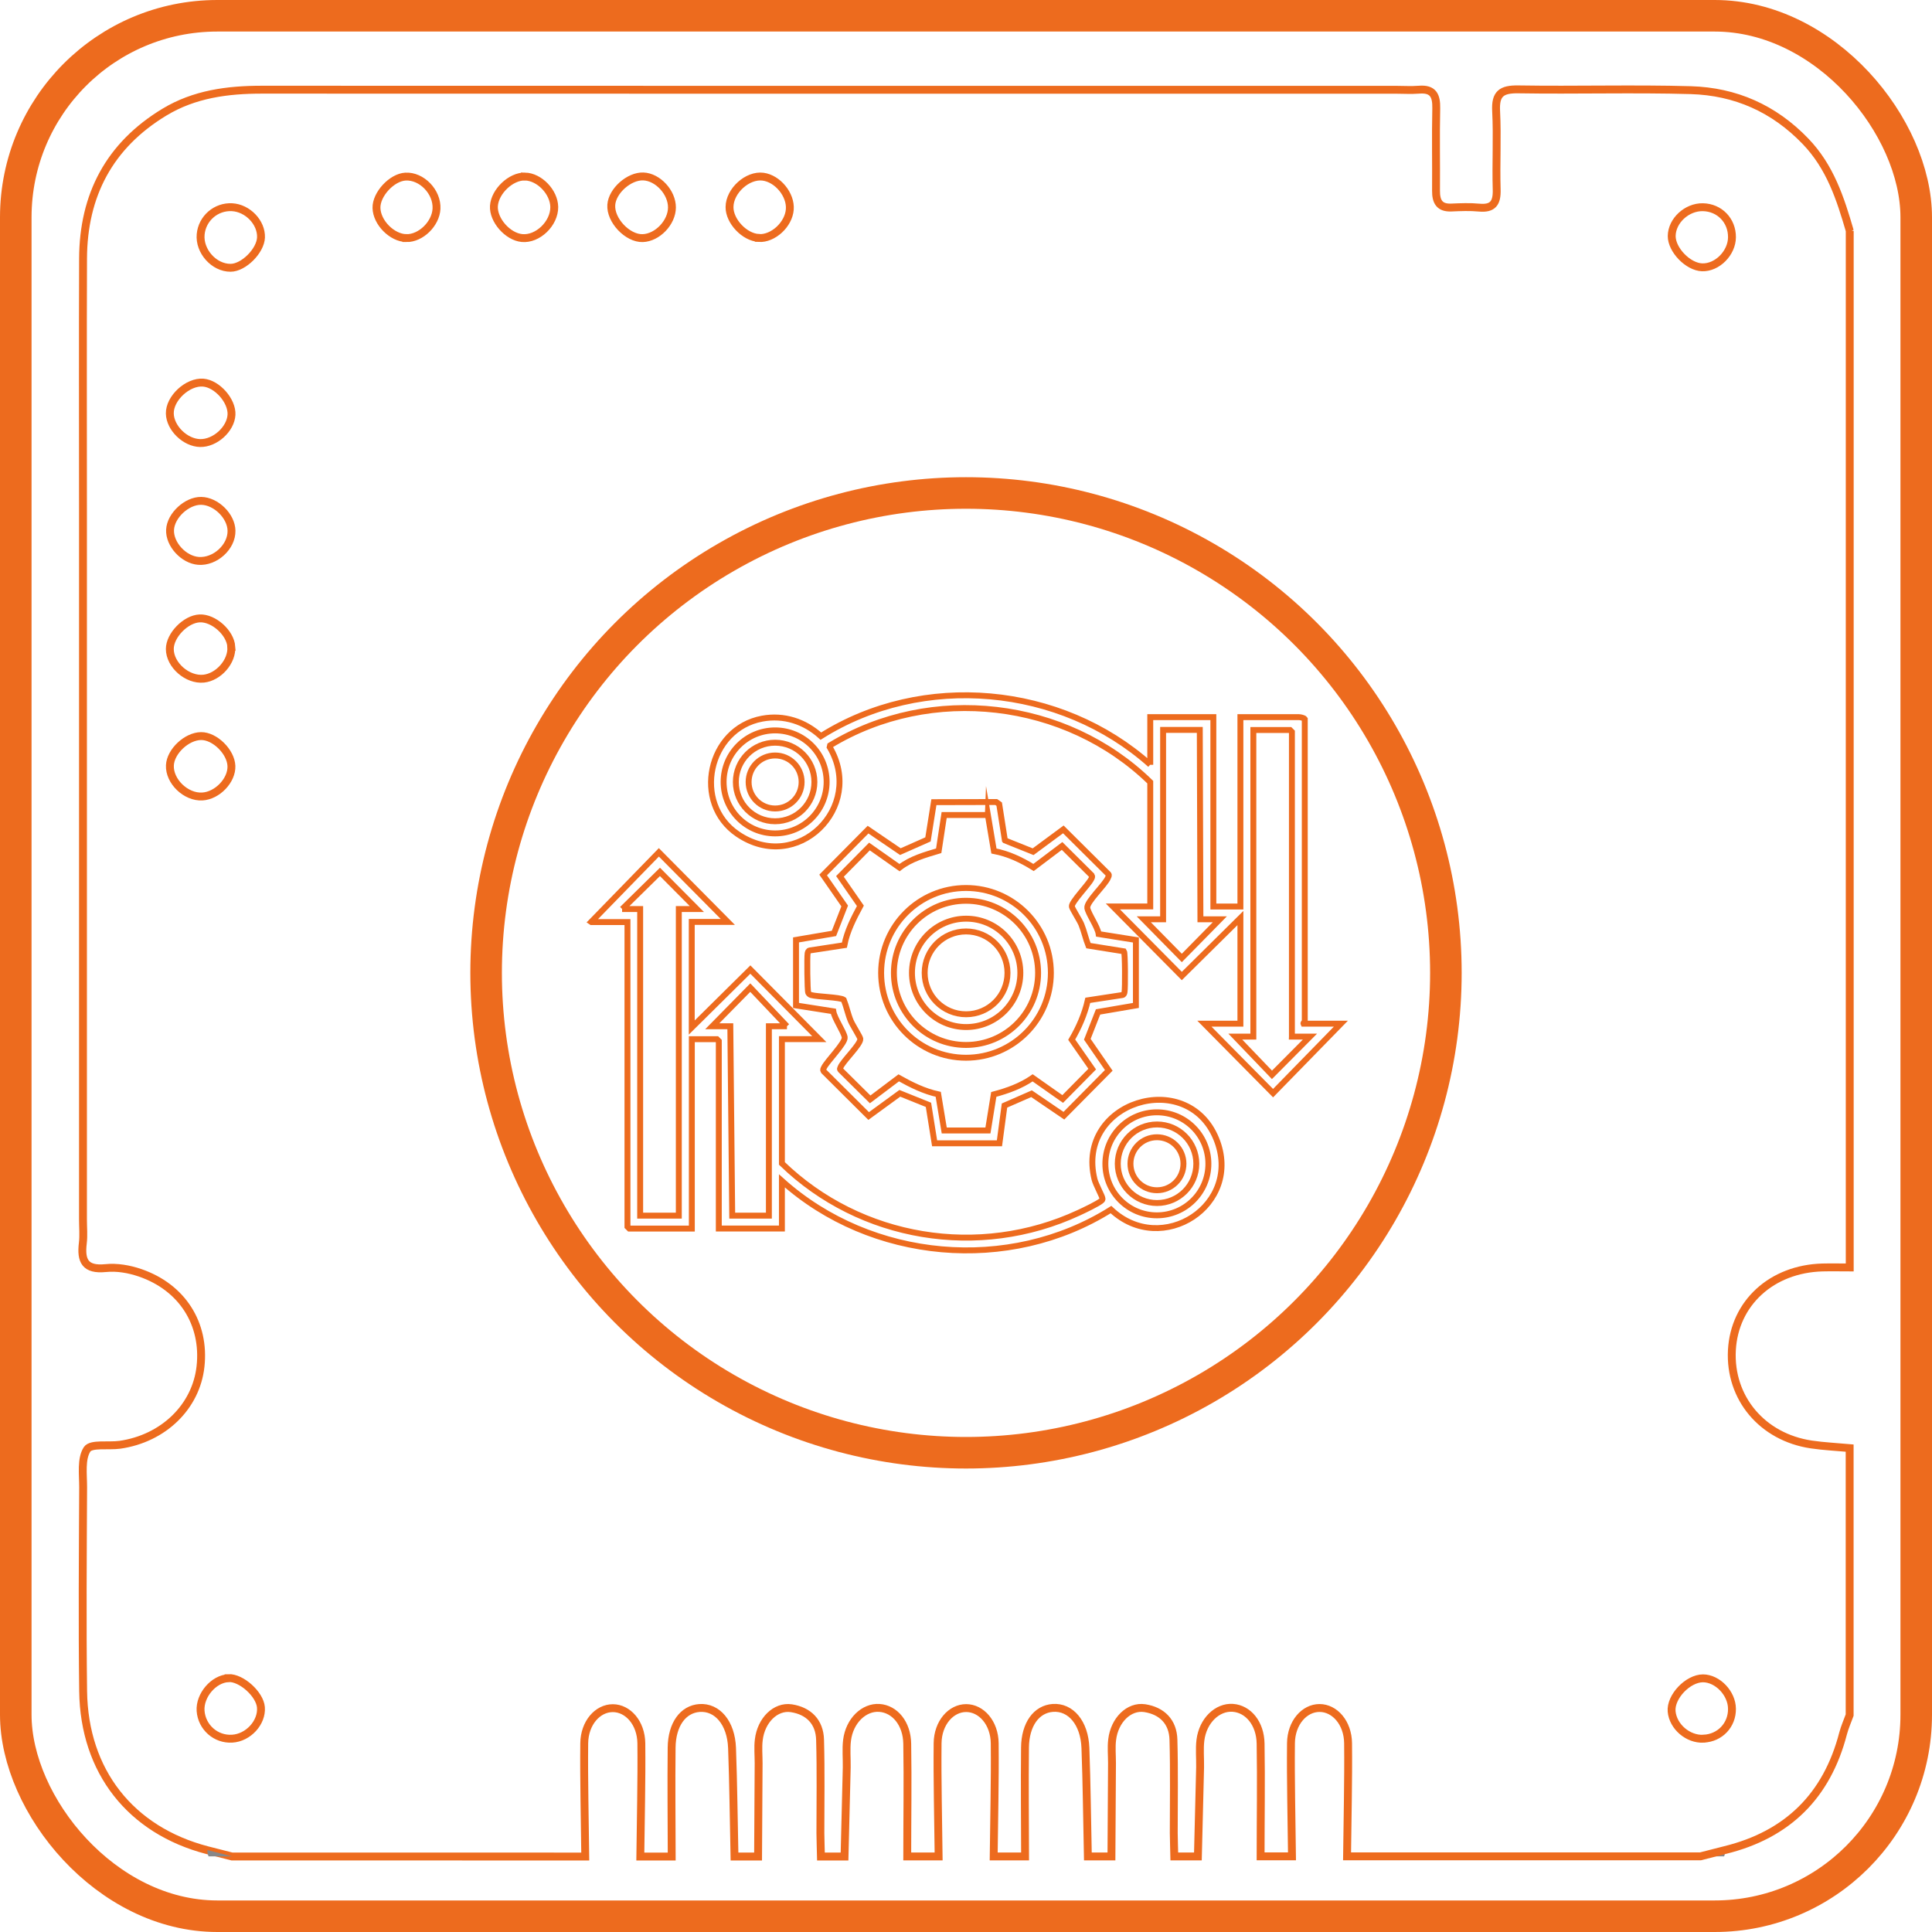 <?xml version="1.0" encoding="UTF-8"?><svg id="Calque_2" xmlns="http://www.w3.org/2000/svg" viewBox="0 0 244.94 244.94"><defs><style>.cls-1,.cls-2,.cls-3,.cls-4{fill:none;}.cls-2{stroke-width:4px;}.cls-2,.cls-3,.cls-4{stroke:#ed6b1e;}.cls-5{fill:#888788;}.cls-3{stroke-miterlimit:10;stroke-width:.75px;}</style></defs><g id="Calque_3"><g id="Calque_4"><rect class="cls-2" x="2" y="2" width="240.94" height="240.94" rx="25.55" ry="25.55"/><path class="cls-5" d="M218.73,234.55c0,.28-.05.54-.14.8h-2.99c1.04-.27,2.09-.54,3.13-.8Z"/><path class="cls-4" d="M234.51,29.27v131.42c-1.15,0-2.3-.03-3.46,0-6.44.18-11.16,4.51-11.48,10.49-.32,6.05,3.84,11.02,10.06,11.95,1.61.24,3.25.31,4.87.46v33.85c-.28.77-.62,1.53-.83,2.32-2.05,7.91-7.03,12.84-14.96,14.79-1.04.27-2.09.54-3.13.8h-44.8c.05-4.78.18-9.57.13-14.35-.03-2.59-1.7-4.46-3.62-4.46-1.92,0-3.59,1.87-3.62,4.46-.05,4.78.08,9.57.13,14.35h-3.98c0-4.76.08-9.53,0-14.29-.04-2.58-1.58-4.4-3.52-4.54-1.96-.14-3.8,1.62-4.11,4.09-.14,1.13-.02,2.3-.04,3.45-.09,3.77-.19,7.53-.28,11.3h-2.99c-.02-.99-.06-1.97-.07-2.96,0-3.95.07-7.9-.04-11.84-.06-2.26-1.44-3.66-3.64-4-2.01-.3-3.84,1.53-4.13,4-.12.97-.02,1.97-.02,2.96-.02,3.95-.05,7.89-.07,11.84h-2.99c-.1-4.59-.14-9.18-.31-13.76-.12-3.18-1.87-5.23-4.13-5.07-2.08.15-3.5,2.07-3.53,5.03-.05,4.6,0,9.2.01,13.8h-3.98c.05-4.78.18-9.57.13-14.35-.03-2.59-1.7-4.46-3.62-4.46s-3.59,1.87-3.62,4.46c-.05,4.78.08,9.57.13,14.35h-3.98c0-4.76.08-9.53,0-14.29-.04-2.58-1.58-4.4-3.52-4.54-1.96-.14-3.8,1.62-4.11,4.09-.14,1.13-.02,2.3-.04,3.45-.09,3.77-.19,7.53-.28,11.3h-2.99c-.02-.99-.06-1.97-.07-2.96,0-3.95.07-7.9-.04-11.84-.06-2.26-1.44-3.66-3.64-4-2.01-.3-3.84,1.53-4.13,4-.12.97-.02,1.97-.02,2.96-.02,3.95-.05,7.89-.07,11.84h-2.99c-.1-4.59-.14-9.18-.31-13.76-.12-3.18-1.87-5.23-4.13-5.07-2.08.15-3.5,2.07-3.53,5.03-.05,4.6,0,9.2.01,13.8h-3.98c.05-4.78.18-9.57.13-14.35-.03-2.59-1.7-4.46-3.62-4.46-1.92,0-3.59,1.87-3.62,4.46-.05,4.78.08,9.57.13,14.35H29.42c-1.05-.27-2.09-.53-3.14-.8-9.71-2.53-15.61-9.98-15.74-20.17-.11-8.62-.04-17.24,0-25.86,0-1.63-.28-3.59.5-4.79.5-.77,2.71-.38,4.15-.58,5.53-.79,9.67-4.82,10.23-9.92.6-5.42-2.32-10.06-7.68-11.89-1.37-.47-2.93-.74-4.35-.59-2.61.26-3.16-.93-2.89-3.16.12-.98.02-1.99.02-2.98,0-30,0-60.01,0-90.01,0-10.61-.03-21.22.01-31.83.03-8.05,3.34-14.35,10.31-18.57,3.8-2.3,8.01-2.85,12.36-2.85,47.91.02,95.81.01,143.72.01.99,0,2,.07,2.98-.01,1.8-.15,2.22.75,2.19,2.36-.08,3.48,0,6.96-.03,10.44-.01,1.4.43,2.21,1.97,2.14,1.16-.05,2.33-.1,3.48.01,1.78.17,2.29-.6,2.24-2.29-.1-3.31.1-6.64-.07-9.94-.12-2.22.68-2.79,2.81-2.76,7.29.12,14.59-.11,21.88.1,5.64.17,10.52,2.31,14.53,6.48,3.13,3.25,4.42,7.25,5.62,11.37ZM215.89,26.27c-2.03-.04-3.93,1.71-3.95,3.65-.01,1.76,2.07,3.91,3.85,3.97,1.91.07,3.77-1.8,3.79-3.8.02-2.13-1.57-3.78-3.69-3.82ZM215.98,220.43c2.08-.09,3.63-1.73,3.6-3.8-.02-1.96-1.82-3.84-3.67-3.85-1.92,0-4.15,2.34-3.98,4.2.18,1.93,2.07,3.55,4.04,3.46ZM85.19,26.31c.01-1.92-1.79-3.87-3.63-3.94-1.8-.07-3.94,1.83-4.06,3.6-.14,1.95,2.06,4.28,3.98,4.22,1.87-.06,3.7-1.98,3.71-3.88ZM33.09,30.11c.07-1.9-1.68-3.73-3.67-3.84-2.03-.11-3.79,1.41-3.98,3.44-.2,2.13,1.69,4.25,3.79,4.24,1.65,0,3.8-2.15,3.86-3.85ZM29.35,52.59c.09-1.77-1.81-3.93-3.58-4.08-1.97-.16-4.28,1.98-4.24,3.92.04,1.84,1.96,3.7,3.84,3.74,1.89.04,3.88-1.76,3.98-3.59ZM25.49,93.32c-1.82.02-3.87,1.94-3.95,3.71-.09,2.03,2.03,4.07,4.11,3.95,1.91-.11,3.76-2.05,3.69-3.87-.07-1.8-2.11-3.81-3.85-3.79ZM28.96,212.76c-1.88.09-3.66,2.18-3.53,4.14.15,2.08,1.93,3.66,4.01,3.53,2.03-.12,3.79-2.04,3.64-3.97-.13-1.67-2.49-3.79-4.12-3.71ZM51.52,30.19c1.83.03,3.72-1.81,3.82-3.72.11-2.14-1.88-4.2-3.94-4.08-1.73.1-3.71,2.24-3.67,3.97.04,1.86,1.97,3.8,3.79,3.83ZM66.55,22.38c-1.78-.04-3.81,1.89-3.93,3.73-.11,1.78,1.73,3.89,3.55,4.07,2,.2,4.12-1.84,4.1-3.94-.03-1.89-1.88-3.82-3.72-3.86ZM96.2,30.18c1.82.1,3.78-1.71,3.93-3.62.15-1.86-1.52-3.91-3.39-4.16-1.97-.26-4.24,1.79-4.25,3.85-.02,1.8,1.91,3.83,3.71,3.92ZM25.51,63.5c-1.83-.03-3.87,1.87-3.95,3.67-.08,1.83,1.71,3.79,3.6,3.94,2.11.16,4.23-1.77,4.19-3.83-.03-1.85-1.96-3.75-3.84-3.78ZM29.33,82c-.13-1.79-2.25-3.68-4.02-3.6-1.77.08-3.78,2.15-3.78,3.88,0,2.03,2.23,3.97,4.29,3.76,1.9-.2,3.64-2.2,3.5-4.04Z"/><path class="cls-5" d="M26.44,235.35c-.1-.26-.16-.52-.15-.8,1.05.27,2.09.53,3.14.8h-2.99Z"/><rect class="cls-1" x="55.34" y="60.48" width="141.07" height="141.07"/><circle class="cls-2" cx="122.47" cy="123.34" r="60.84"/><path class="cls-3" d="M151.67,147.54c0,2.75-2.23,4.98-4.98,4.98s-4.98-2.23-4.98-4.98,2.23-4.98,4.98-4.98,4.98,2.23,4.98,4.98ZM150.04,147.54c0-1.86-1.5-3.36-3.36-3.36s-3.36,1.5-3.36,3.36,1.5,3.36,3.36,3.36,3.36-1.5,3.36-3.36Z"/><path class="cls-3" d="M127.41,106.55l3.57,1.43,3.83-2.83,5.72,5.68c.12.17,0,.28-.05.43-.33.88-2.75,3.07-2.63,3.85.11.73,1.31,2.38,1.44,3.31l4.72.75v8.3s-4.8.82-4.8.82l-1.36,3.47,2.72,3.94-5.69,5.75-4.1-2.79-3.43,1.5-.64,4.79h-8.22s-.78-4.88-.78-4.88l-3.63-1.46-3.95,2.88-5.72-5.69c-.11-.16-.02-.29.05-.44.39-.83,2.74-3.14,2.63-3.85s-1.3-2.39-1.44-3.3l-4.73-.74v-8.31s4.81-.82,4.81-.82l1.36-3.48-2.73-3.93,5.69-5.75,4.1,2.79,3.5-1.55.75-4.72,7.9-.02.38.27.72,4.59ZM125.24,103.33h-5.54s-.69,4.53-.69,4.53c-1.73.52-3.52,1.01-4.97,2.14l-3.81-2.68-3.74,3.79,2.59,3.73c-.85,1.59-1.68,3.18-2.03,4.99l-4.39.67c-.21.05-.23.2-.27.38-.08.45-.04,4.73.08,4.98.07.14.21.25.36.29.79.23,3.68.27,4.14.6.35.88.53,1.82.9,2.7.21.5,1.16,1.99,1.2,2.24.1.68-2.26,2.88-2.52,3.65-.04.11-.11.19,0,.31l3.77,3.73,3.62-2.73c1.59.89,3.22,1.7,5.01,2.09l.76,4.58h5.54s.74-4.57.74-4.57c1.74-.46,3.44-1.07,4.93-2.1l3.81,2.68,3.74-3.79-2.6-3.73c.91-1.56,1.64-3.22,2.04-4.99l4.39-.67c.21-.05.23-.2.27-.39.09-.47.08-4.94-.07-5.15l-4.51-.72c-.35-.88-.54-1.82-.9-2.7-.22-.53-1.14-1.95-1.2-2.25-.11-.54,2.13-2.8,2.47-3.52.07-.15.16-.27.05-.44l-3.76-3.73-3.62,2.73c-1.56-.97-3.19-1.74-5.02-2.09l-.77-4.58Z"/><path class="cls-3" d="M133.23,123.34c0,5.94-4.82,10.76-10.76,10.76s-10.76-4.82-10.76-10.76,4.82-10.76,10.76-10.76,10.76,4.82,10.76,10.76ZM131.61,123.34c0-5.05-4.09-9.14-9.14-9.14s-9.14,4.09-9.14,9.14,4.09,9.14,9.14,9.14,9.14-4.09,9.14-9.14Z"/><path class="cls-3" d="M129.36,123.34c0,3.79-3.08,6.87-6.87,6.87s-6.87-3.08-6.87-6.87,3.08-6.87,6.87-6.87,6.87,3.08,6.87,6.87ZM127.73,123.34c0-2.9-2.35-5.25-5.25-5.25s-5.25,2.35-5.25,5.25,2.35,5.25,5.25,5.25,5.25-2.35,5.25-5.25Z"/><path class="cls-3" d="M74.95,116.88l8.58-8.82,8.74,8.82h-4.57v13.39l7.43-7.35,8.74,8.82h-4.74v15.76c9.96,9.65,24.99,12.13,37.62,6.26.61-.28,2.47-1.16,2.88-1.53.11-.1.16-.13.14-.29-.02-.27-.86-1.8-1.01-2.43-2.4-9.79,11.72-14.2,15.43-5.14,3.43,8.39-6.91,15.06-13.34,8.98-12.92,8.12-30.41,6.52-41.72-3.64v6.04h-8v-23.76l-.24-.24h-3.18v24.01h-7.92l-.24-.24v-38.62h-4.57ZM78.87,115.25h2.29v38.87h4.9v-38.87h2.29l-4.68-4.71-4.79,4.71ZM99.77,130.11l-4.65-4.9-4.82,4.9h2.29l.24,24.01h4.65v-24.01h2.29ZM153.2,147.55c0-3.61-2.92-6.53-6.53-6.53s-6.53,2.92-6.53,6.53,2.92,6.53,6.53,6.53,6.53-2.92,6.53-6.53Z"/><path class="cls-3" d="M145.83,96.96v-6.04h8v24.01h3.43v-24.01h7.43c.15,0,.63.09.73.24v38.38s-.21.13-.16.24h4.74l-8.6,8.81-8.71-8.81h4.57v-13.39l-7.43,7.35-8.74-8.82h4.74v-15.76c-10.69-10.43-27.78-12.45-40.59-4.66l-.05.22c4.51,7.66-4.13,16.16-11.67,11.02-5.77-3.93-3.75-13.36,3.11-14.63,2.75-.51,5.4.36,7.44,2.22,12.92-8.14,30.42-6.51,41.76,3.61ZM104.8,99.13c0-3.61-2.92-6.53-6.53-6.53s-6.53,2.92-6.53,6.53,2.92,6.53,6.53,6.53,6.53-2.92,6.53-6.53ZM152.19,116.55l-.08-24.01h-4.65v24.01h-2.45l4.82,4.9,4.82-4.9h-2.45ZM163.79,131.41v-38.62l-.24-.24h-4.65v38.87h-2.29l4.65,4.85,4.82-4.85h-2.29Z"/><path class="cls-3" d="M103.25,99.14c0,2.75-2.23,4.98-4.98,4.98s-4.98-2.23-4.98-4.98,2.23-4.98,4.98-4.98,4.98,2.23,4.98,4.98ZM101.63,99.14c0-1.85-1.5-3.36-3.36-3.36s-3.36,1.5-3.36,3.36,1.5,3.36,3.36,3.36,3.36-1.5,3.36-3.36Z"/></g></g></svg>